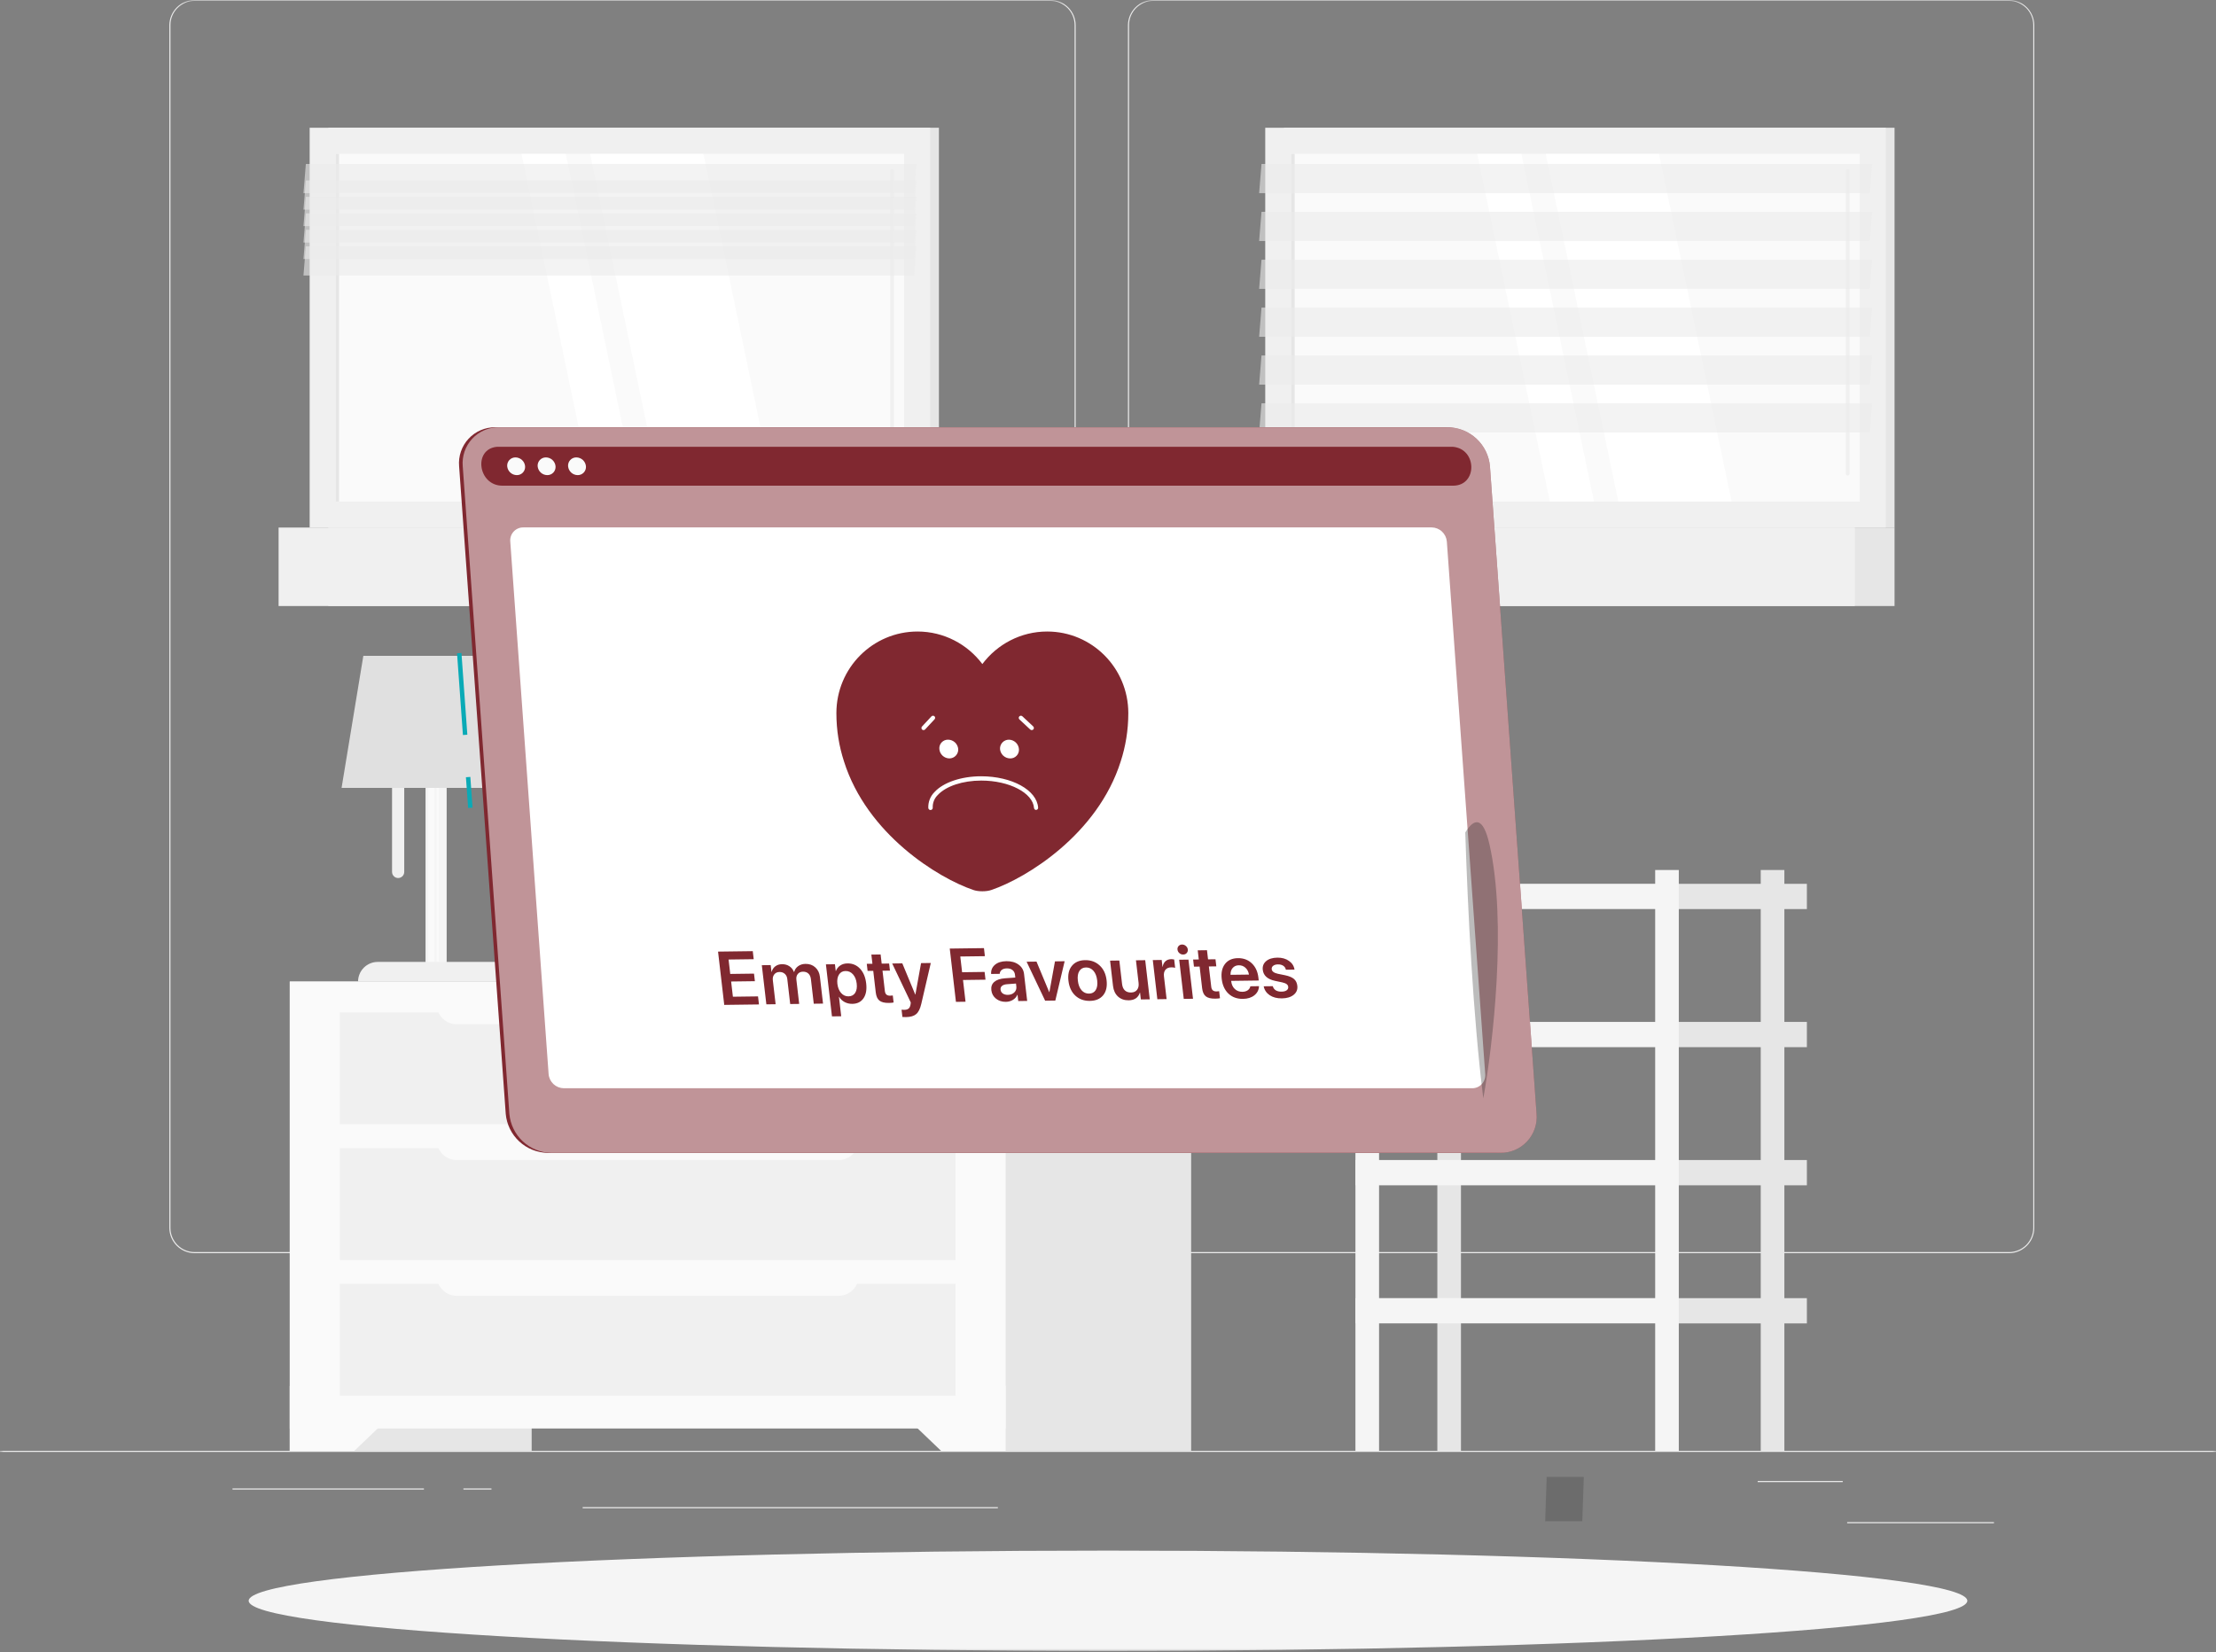 <svg width="291" height="217" viewBox="0 0 291 217" fill="none" xmlns="http://www.w3.org/2000/svg">
<rect x="0" y="0" width="291" height="217" fill="#808080" stroke="none"/>
<g clip-path="url(#clip0_178_145)">
<mask id="mask0_178_145" style="mask-type:luminance" maskUnits="userSpaceOnUse" x="0" y="0" width="291" height="217">
<path d="M291 0H0V217H291V0Z" fill="white"/>
</mask>
<g mask="url(#mask0_178_145)">
<path d="M291 190.547H0V190.692H291V190.547Z" fill="#EBEBEB"/>
<path d="M261.842 199.911H242.566V200.057H261.842V199.911Z" fill="#EBEBEB"/>
<path d="M241.984 194.51H230.815V194.656H241.984V194.51Z" fill="#EBEBEB"/>
<path d="M55.668 195.488H30.532V195.634H55.668V195.488Z" fill="#EBEBEB"/>
<path d="M64.538 195.488H60.854V195.634H64.538V195.488Z" fill="#EBEBEB"/>
<path d="M131.037 197.944H76.516V198.09H131.037V197.944Z" fill="#EBEBEB"/>
<path d="M137.934 164.59H25.556C24.675 164.588 23.831 164.237 23.21 163.614C22.588 162.991 22.238 162.147 22.238 161.266V3.294C22.246 2.419 22.599 1.582 23.22 0.965C23.841 0.348 24.68 0.001 25.556 0H137.934C138.815 0 139.661 0.35 140.284 0.973C140.907 1.597 141.257 2.442 141.257 3.323V161.266C141.257 162.148 140.907 162.993 140.284 163.616C139.661 164.239 138.815 164.59 137.934 164.59ZM25.556 0.116C24.714 0.118 23.907 0.453 23.312 1.049C22.718 1.645 22.384 2.452 22.384 3.294V161.266C22.384 162.108 22.718 162.916 23.312 163.511C23.907 164.107 24.714 164.443 25.556 164.444H137.934C138.776 164.443 139.584 164.107 140.179 163.512C140.775 162.916 141.11 162.109 141.112 161.266V3.294C141.11 2.452 140.775 1.644 140.179 1.049C139.584 0.453 138.776 0.118 137.934 0.116H25.556Z" fill="#EBEBEB"/>
<path d="M263.826 164.59H151.442C150.561 164.588 149.717 164.237 149.094 163.615C148.471 162.992 148.12 162.147 148.119 161.266V3.294C148.128 2.418 148.482 1.581 149.104 0.965C149.726 0.348 150.566 0.001 151.442 0H263.826C264.701 0.003 265.539 0.351 266.158 0.967C266.778 1.584 267.13 2.42 267.138 3.294V161.266C267.138 162.146 266.789 162.989 266.169 163.612C265.548 164.235 264.706 164.587 263.826 164.59ZM151.442 0.116C150.6 0.118 149.792 0.453 149.197 1.049C148.601 1.644 148.266 2.452 148.264 3.294V161.266C148.266 162.109 148.601 162.916 149.197 163.512C149.792 164.107 150.6 164.443 151.442 164.444H263.826C264.669 164.443 265.476 164.107 266.072 163.512C266.667 162.916 267.002 162.109 267.004 161.266V3.294C267.002 2.452 266.667 1.644 266.072 1.049C265.476 0.453 264.669 0.118 263.826 0.116H151.442Z" fill="#EBEBEB"/>
<path d="M168.6 69.293H248.788V16.779H168.6V69.293Z" fill="#E6E6E6"/>
<path d="M166.149 69.293H247.641V16.779H166.149V69.293Z" fill="#F0F0F0"/>
<path d="M168.6 79.594H248.788V69.287H168.6V79.594Z" fill="#E6E6E6"/>
<path d="M162.081 79.594H243.573V69.287H162.081V79.594Z" fill="#F0F0F0"/>
<path d="M244.219 65.871V20.207H169.577V65.871H244.219Z" fill="#FAFAFA"/>
<path d="M227.387 65.865L217.854 20.207H202.978L212.511 65.865H227.387Z" fill="white"/>
<path d="M242.636 62.46C242.668 62.46 242.701 62.454 242.731 62.441C242.761 62.428 242.788 62.41 242.811 62.386C242.834 62.363 242.851 62.336 242.863 62.305C242.875 62.275 242.881 62.242 242.88 62.21V22.436C242.88 22.371 242.855 22.309 242.809 22.263C242.763 22.217 242.701 22.192 242.636 22.192C242.604 22.191 242.571 22.197 242.541 22.209C242.511 22.221 242.484 22.238 242.461 22.261C242.438 22.284 242.42 22.311 242.408 22.341C242.396 22.372 242.391 22.404 242.391 22.436V62.21C242.391 62.242 242.396 62.275 242.408 62.305C242.42 62.336 242.438 62.363 242.461 62.386C242.484 62.41 242.511 62.428 242.541 62.441C242.571 62.454 242.603 62.46 242.636 62.46Z" fill="#F0F0F0"/>
<path d="M209.316 65.865L199.783 20.207H193.98L203.519 65.865H209.316Z" fill="white"/>
<path d="M170.014 65.871V20.207H169.577V65.871H170.014Z" fill="#E6E6E6"/>
<path opacity="0.6" d="M165.346 25.369H245.534L245.848 21.534H165.66L165.346 25.369Z" fill="#EBEBEB"/>
<path opacity="0.6" d="M165.346 31.655H245.534L245.848 27.82H165.66L165.346 31.655Z" fill="#EBEBEB"/>
<path opacity="0.6" d="M165.346 37.941H245.534L245.848 34.111H165.66L165.346 37.941Z" fill="#EBEBEB"/>
<path opacity="0.6" d="M165.346 44.232H245.534L245.848 40.397H165.66L165.346 44.232Z" fill="#EBEBEB"/>
<path opacity="0.6" d="M165.346 50.517H245.534L245.848 46.682H165.66L165.346 50.517Z" fill="#EBEBEB"/>
<path opacity="0.6" d="M165.346 56.803H245.534L245.848 52.968H165.66L165.346 56.803Z" fill="#EBEBEB"/>
<path d="M237.275 152.356H220.461V155.673H237.275V152.356Z" fill="#E6E6E6"/>
<path d="M188.749 190.547H191.851V114.264H188.749V190.547Z" fill="#E6E6E6"/>
<path d="M177.993 155.673H220.456V152.356H177.993V155.673Z" fill="#F5F5F5"/>
<path d="M237.275 170.497H220.461V173.814H237.275V170.497Z" fill="#E6E6E6"/>
<path d="M177.993 173.808H220.456V170.491H177.993V173.808Z" fill="#F5F5F5"/>
<path d="M237.275 116.08H220.461V119.397H237.275V116.08Z" fill="#E6E6E6"/>
<path d="M177.993 119.391H220.456V116.074H177.993V119.391Z" fill="#F5F5F5"/>
<path d="M237.275 134.215H220.461V137.532H237.275V134.215Z" fill="#E6E6E6"/>
<path d="M177.993 137.532H220.456V134.215H177.993V137.532Z" fill="#F5F5F5"/>
<path d="M231.217 190.547H234.319V114.264H231.217V190.547Z" fill="#E6E6E6"/>
<path d="M217.354 190.547H220.456V114.264H217.354V190.547Z" fill="#F5F5F5"/>
<path d="M177.993 190.547H181.095V114.264H177.993V190.547Z" fill="#F5F5F5"/>
<path d="M38.051 190.541H69.817V128.913H38.051V190.541Z" fill="#E6E6E6"/>
<path d="M46.531 190.547H38.045V182.038H55.424L46.531 190.547Z" fill="#FAFAFA"/>
<path d="M124.653 190.541H156.418V128.913H124.653V190.541Z" fill="#E6E6E6"/>
<path d="M38.051 187.614H132.062V128.913H38.051V187.614Z" fill="#FAFAFA"/>
<path d="M123.576 190.547H132.056V182.038H114.683L123.576 190.547Z" fill="#FAFAFA"/>
<path d="M44.628 165.48H125.479V150.79H44.628V165.48Z" fill="#F0F0F0"/>
<path d="M44.628 183.307H125.479V168.617H44.628V183.307Z" fill="#F0F0F0"/>
<path d="M110.114 152.362H59.998C59.291 152.362 58.614 152.081 58.114 151.581C57.614 151.081 57.333 150.403 57.333 149.696V149.516H112.774V149.696C112.774 150.402 112.494 151.079 111.996 151.579C111.497 152.079 110.82 152.36 110.114 152.362Z" fill="#FAFAFA"/>
<path d="M44.628 147.648H125.479V132.958H44.628V147.648Z" fill="#F0F0F0"/>
<path d="M110.114 134.529H59.998C59.291 134.529 58.614 134.248 58.114 133.749C57.614 133.249 57.333 132.571 57.333 131.864V131.683H112.774V131.864C112.774 132.57 112.494 133.247 111.996 133.747C111.497 134.246 110.82 134.528 110.114 134.529Z" fill="#FAFAFA"/>
<path d="M110.114 170.188H59.998C59.291 170.188 58.614 169.908 58.114 169.408C57.614 168.908 57.333 168.23 57.333 167.523V167.343H112.774V167.523C112.774 168.229 112.494 168.906 111.996 169.406C111.497 169.905 110.82 170.187 110.114 170.188Z" fill="#FAFAFA"/>
<path d="M43.109 69.293H123.297V16.779H43.109V69.293Z" fill="#E6E6E6"/>
<path d="M40.664 69.293H122.156V16.779H40.664V69.293Z" fill="#F0F0F0"/>
<path d="M43.109 79.594H123.297V69.287H43.109V79.594Z" fill="#E6E6E6"/>
<path d="M36.584 79.594H118.076V69.287H36.584V79.594Z" fill="#F0F0F0"/>
<path d="M118.728 65.871V20.207H44.086V65.871H118.728Z" fill="#FAFAFA"/>
<path d="M101.897 65.865L92.364 20.207H77.487L87.021 65.865H101.897Z" fill="white"/>
<path d="M117.139 62.46C117.172 62.46 117.204 62.454 117.234 62.441C117.264 62.428 117.291 62.41 117.314 62.386C117.337 62.363 117.355 62.336 117.367 62.305C117.379 62.275 117.384 62.242 117.384 62.21V22.436C117.385 22.404 117.379 22.372 117.367 22.341C117.355 22.311 117.337 22.284 117.314 22.261C117.291 22.238 117.264 22.221 117.234 22.209C117.204 22.197 117.172 22.191 117.139 22.192C117.074 22.192 117.012 22.217 116.966 22.263C116.921 22.309 116.895 22.371 116.895 22.436V62.21C116.894 62.242 116.9 62.275 116.912 62.305C116.924 62.336 116.942 62.363 116.964 62.386C116.987 62.41 117.014 62.428 117.044 62.441C117.074 62.454 117.107 62.46 117.139 62.46Z" fill="#F0F0F0"/>
<path d="M83.825 65.865L74.292 20.207H68.49L78.023 65.865H83.825Z" fill="white"/>
<path d="M44.523 65.871V20.207H44.086V65.871H44.523Z" fill="#E6E6E6"/>
<path opacity="0.6" d="M39.85 25.369H120.038L120.352 21.534H40.164L39.85 25.369Z" fill="#EBEBEB"/>
<path opacity="0.6" d="M39.85 27.529H120.038L120.352 23.699H40.164L39.85 27.529Z" fill="#EBEBEB"/>
<path opacity="0.6" d="M39.85 29.694H120.038L120.352 25.858H40.164L39.85 29.694Z" fill="#EBEBEB"/>
<path opacity="0.6" d="M39.85 31.853H120.038L120.352 28.023H40.164L39.85 31.853Z" fill="#EBEBEB"/>
<path opacity="0.6" d="M39.85 34.018H120.038L120.352 30.183H40.164L39.85 34.018Z" fill="#EBEBEB"/>
<path opacity="0.6" d="M39.85 36.183H120.038L120.352 32.348H40.164L39.85 36.183Z" fill="#EBEBEB"/>
<path d="M55.883 127.033H58.654V96.135H55.883V127.033Z" fill="#F5F5F5"/>
<path d="M56.233 127.01H57.019V96.111H56.233V127.01Z" fill="#FAFAFA"/>
<path d="M57.344 127.01H57.653V96.111H57.344V127.01Z" fill="#FAFAFA"/>
<path d="M67.529 128.919H47.02C47.02 128.233 47.292 127.576 47.777 127.092C48.261 126.607 48.919 126.335 49.604 126.335H64.94C65.625 126.335 66.282 126.607 66.767 127.092C67.251 127.576 67.524 128.233 67.524 128.919H67.529Z" fill="#F0F0F0"/>
<path d="M52.287 115.318C52.498 115.316 52.7 115.232 52.849 115.082C52.998 114.933 53.083 114.731 53.084 114.52V94.284C53.084 94.073 53 93.87 52.851 93.72C52.701 93.571 52.498 93.487 52.287 93.487C52.182 93.486 52.077 93.506 51.98 93.546C51.883 93.586 51.794 93.644 51.719 93.718C51.645 93.792 51.585 93.881 51.545 93.978C51.505 94.075 51.484 94.179 51.484 94.284V114.543C51.491 114.751 51.579 114.948 51.729 115.093C51.879 115.237 52.079 115.318 52.287 115.318Z" fill="#F0F0F0"/>
<path d="M44.855 103.48H69.677L66.819 86.136H47.712L44.855 103.48Z" fill="#E0E0E0"/>
<path d="M145.5 216.83C207.822 216.83 258.344 213.88 258.344 210.242C258.344 206.603 207.822 203.653 145.5 203.653C83.178 203.653 32.656 206.603 32.656 210.242C32.656 213.88 83.178 216.83 145.5 216.83Z" fill="#F5F5F5"/>
<path d="M60.597 85.763L60.016 85.805L60.789 96.538L61.37 96.496L60.597 85.763Z" fill="#0AAAB6"/>
<path d="M61.764 102.037L61.184 102.079L61.475 106.119L62.055 106.078L61.764 102.037Z" fill="#0AAAB6"/>
<path d="M196.547 151.413H71.906C70.519 151.388 69.189 150.851 68.175 149.904C67.16 148.957 66.532 147.668 66.412 146.286L60.289 61.238C60.232 60.582 60.313 59.922 60.527 59.299C60.741 58.676 61.083 58.105 61.531 57.623C61.979 57.14 62.523 56.757 63.128 56.498C63.733 56.238 64.386 56.108 65.044 56.117H189.685C191.072 56.141 192.4 56.678 193.414 57.624C194.429 58.569 195.057 59.857 195.179 61.238L201.302 146.286C201.359 146.942 201.278 147.603 201.064 148.226C200.85 148.849 200.508 149.42 200.06 149.903C199.613 150.386 199.069 150.77 198.464 151.03C197.858 151.29 197.206 151.421 196.547 151.413Z" fill="#802830"/>
<path d="M197.024 151.413H72.383C70.996 151.388 69.667 150.851 68.652 149.904C67.638 148.957 67.01 147.668 66.889 146.286L60.766 61.238C60.709 60.582 60.791 59.922 61.004 59.299C61.218 58.676 61.56 58.105 62.008 57.623C62.456 57.14 63 56.757 63.605 56.498C64.21 56.238 64.863 56.108 65.521 56.117H190.163C191.549 56.141 192.877 56.678 193.892 57.624C194.906 58.569 195.535 59.857 195.657 61.238L201.779 146.286C201.837 146.942 201.757 147.603 201.543 148.227C201.33 148.85 200.988 149.422 200.54 149.905C200.092 150.388 199.547 150.772 198.942 151.032C198.336 151.292 197.683 151.421 197.024 151.413Z" fill="#802830"/>
<path opacity="0.5" d="M197.024 151.413H72.383C70.996 151.388 69.667 150.851 68.652 149.904C67.638 148.957 67.01 147.668 66.889 146.286L60.766 61.238C60.709 60.582 60.791 59.922 61.004 59.299C61.218 58.676 61.56 58.105 62.008 57.623C62.456 57.14 63 56.757 63.605 56.498C64.21 56.238 64.863 56.108 65.521 56.117H190.163C191.549 56.141 192.877 56.678 193.892 57.624C194.906 58.569 195.535 59.857 195.657 61.238L201.779 146.286C201.837 146.942 201.757 147.603 201.543 148.227C201.33 148.85 200.988 149.422 200.54 149.905C200.092 150.388 199.547 150.772 198.942 151.032C198.336 151.292 197.683 151.421 197.024 151.413Z" fill="white"/>
<path d="M190.349 58.678H65.708H65.288C62.105 58.94 62.757 63.788 65.969 63.788H190.82C194.039 63.788 193.992 58.94 190.768 58.678H190.349Z" fill="#802830"/>
<path d="M68.955 61.238C68.967 61.388 68.948 61.539 68.898 61.681C68.848 61.824 68.769 61.954 68.666 62.063C68.563 62.173 68.438 62.26 68.299 62.318C68.161 62.377 68.011 62.405 67.861 62.402C67.544 62.398 67.241 62.276 67.009 62.062C66.777 61.847 66.632 61.553 66.604 61.238C66.591 61.089 66.611 60.938 66.66 60.797C66.709 60.655 66.788 60.525 66.89 60.416C66.993 60.306 67.117 60.219 67.255 60.16C67.393 60.102 67.542 60.072 67.692 60.074C68.009 60.077 68.314 60.198 68.548 60.413C68.781 60.628 68.926 60.922 68.955 61.238Z" fill="#FAFAFA"/>
<path d="M72.954 61.238C72.966 61.388 72.946 61.539 72.897 61.681C72.847 61.824 72.768 61.954 72.665 62.063C72.562 62.173 72.437 62.26 72.298 62.318C72.159 62.377 72.01 62.405 71.859 62.402C71.543 62.398 71.24 62.276 71.007 62.062C70.775 61.847 70.631 61.553 70.602 61.238C70.59 61.089 70.609 60.938 70.659 60.797C70.708 60.655 70.786 60.525 70.889 60.416C70.991 60.306 71.116 60.219 71.254 60.16C71.392 60.102 71.54 60.072 71.691 60.074C72.008 60.077 72.313 60.198 72.546 60.413C72.779 60.628 72.925 60.922 72.954 61.238Z" fill="#FAFAFA"/>
<path d="M76.946 61.238C76.958 61.388 76.939 61.538 76.89 61.68C76.84 61.822 76.762 61.952 76.659 62.061C76.557 62.171 76.433 62.258 76.294 62.316C76.156 62.375 76.008 62.405 75.858 62.402C75.541 62.399 75.237 62.278 75.004 62.063C74.772 61.848 74.628 61.554 74.6 61.238C74.587 61.089 74.606 60.938 74.655 60.796C74.704 60.654 74.782 60.523 74.885 60.414C74.988 60.304 75.112 60.217 75.251 60.158C75.389 60.1 75.539 60.071 75.689 60.074C76.005 60.079 76.309 60.2 76.541 60.415C76.773 60.63 76.917 60.923 76.946 61.238Z" fill="#FAFAFA"/>
<path d="M193.255 142.927H74.032C73.528 142.919 73.046 142.724 72.678 142.38C72.31 142.035 72.083 141.567 72.042 141.065L67.007 71.126C66.985 70.886 67.014 70.644 67.092 70.416C67.17 70.188 67.296 69.979 67.462 69.804C67.627 69.628 67.827 69.49 68.05 69.398C68.273 69.305 68.512 69.262 68.753 69.269H188.005C188.508 69.276 188.991 69.47 189.359 69.814C189.727 70.157 189.954 70.625 189.996 71.126L195.036 141.065C195.058 141.308 195.027 141.553 194.946 141.783C194.866 142.014 194.737 142.224 194.568 142.401C194.399 142.577 194.195 142.715 193.968 142.806C193.742 142.897 193.499 142.938 193.255 142.927Z" fill="white"/>
<g opacity="0.2">
<path d="M207.983 193.975H203.106L202.908 199.795H207.785L207.983 193.975Z" fill="#202020"/>
</g>
<path opacity="0.3" d="M195.587 110.871C197.915 121.085 196.058 137.172 194.784 144.255C193.433 133.499 192.752 119.56 192.415 109.335C193.62 107.391 194.76 107.263 195.587 110.871Z" fill="#202020"/>
<path d="M137.51 82.942C134.041 82.942 130.936 84.628 129 87.216C127.064 84.628 123.959 82.942 120.49 82.942C114.606 82.942 109.833 87.733 109.833 93.656C109.833 95.937 110.197 98.045 110.83 100C113.858 109.583 123.192 115.314 127.812 116.886C128.463 117.116 129.537 117.116 130.188 116.886C134.807 115.314 144.142 109.583 147.17 100C147.802 98.045 148.167 95.937 148.167 93.656C148.167 87.733 143.394 82.942 137.51 82.942Z" fill="#802830"/>
<path d="M99.543 130.863L99.666 131.921L95.106 131.98L94.292 124.981L98.852 124.922L98.975 125.979L95.675 126.022L95.894 127.914L99.014 127.873L99.13 128.867L96.01 128.908L96.242 130.906L99.543 130.863ZM100.637 131.908L100.04 126.767L101.206 126.751L101.31 127.644L101.335 127.643C101.413 127.338 101.572 127.095 101.812 126.913C102.052 126.732 102.346 126.639 102.694 126.635C103.059 126.63 103.377 126.716 103.648 126.894C103.923 127.069 104.127 127.32 104.259 127.649H104.289C104.376 127.33 104.551 127.077 104.816 126.889C105.084 126.697 105.405 126.599 105.78 126.594C106.291 126.588 106.718 126.739 107.06 127.049C107.406 127.358 107.608 127.77 107.668 128.284L108.078 131.81L106.862 131.826L106.487 128.596C106.45 128.279 106.34 128.036 106.158 127.867C105.978 127.698 105.74 127.615 105.444 127.619C105.151 127.623 104.925 127.723 104.765 127.919C104.605 128.116 104.543 128.367 104.579 128.675L104.948 131.851L103.767 131.867L103.384 128.574C103.351 128.289 103.242 128.065 103.057 127.903C102.874 127.737 102.642 127.656 102.358 127.659C102.065 127.663 101.838 127.768 101.676 127.974C101.514 128.177 101.451 128.434 101.487 128.744L101.853 131.892L100.637 131.908ZM111.288 126.532C111.946 126.523 112.496 126.754 112.938 127.224C113.381 127.695 113.65 128.34 113.745 129.162C113.841 129.98 113.724 130.629 113.395 131.109C113.066 131.59 112.576 131.834 111.925 131.843C111.554 131.847 111.217 131.769 110.915 131.608C110.612 131.444 110.372 131.217 110.195 130.928H110.171L110.467 133.474L109.251 133.49L108.457 126.656L109.643 126.641L109.746 127.529L109.771 127.528C109.885 127.222 110.074 126.982 110.337 126.807C110.6 126.628 110.917 126.537 111.288 126.532ZM111.419 130.858C111.813 130.853 112.107 130.7 112.3 130.4C112.493 130.096 112.56 129.689 112.5 129.178C112.441 128.67 112.279 128.268 112.013 127.97C111.75 127.672 111.423 127.526 111.033 127.531C110.655 127.536 110.369 127.692 110.173 127.999C109.977 128.306 109.907 128.71 109.962 129.211C110.023 129.716 110.188 130.118 110.454 130.419C110.72 130.717 111.042 130.863 111.419 130.858ZM114.425 125.374L115.641 125.358L115.78 126.561L116.757 126.548L116.865 127.479L115.889 127.492L116.199 130.164C116.224 130.374 116.292 130.529 116.405 130.628C116.517 130.727 116.681 130.775 116.896 130.772C117.039 130.77 117.154 130.761 117.24 130.743L117.347 131.665C117.204 131.699 116.996 131.718 116.723 131.722C116.163 131.729 115.75 131.627 115.484 131.417C115.222 131.207 115.062 130.851 115.003 130.35L114.673 127.508L113.931 127.517L113.823 126.586L114.565 126.577L114.425 125.374ZM118.983 133.582C118.719 133.585 118.559 133.581 118.502 133.568L118.391 132.613C118.448 132.625 118.566 132.63 118.745 132.628C118.995 132.624 119.185 132.57 119.313 132.465C119.441 132.36 119.525 132.188 119.566 131.951C119.565 131.948 119.571 131.901 119.584 131.81C119.599 131.72 119.605 131.671 119.601 131.664L117.162 126.543L118.49 126.525L120.189 130.622H120.208L120.951 126.493L122.23 126.476L120.981 131.846C120.834 132.485 120.612 132.932 120.316 133.185C120.019 133.442 119.575 133.574 118.983 133.582ZM126.792 131.565L125.532 131.582L124.719 124.583L129.211 124.524L129.334 125.582L126.102 125.624L126.342 127.69L129.296 127.651L129.414 128.67L126.46 128.709L126.792 131.565ZM132.35 130.662C132.698 130.657 132.979 130.552 133.193 130.345C133.41 130.135 133.5 129.876 133.465 129.569L133.419 129.176L132.231 129.265C131.94 129.288 131.721 129.364 131.573 129.492C131.428 129.617 131.367 129.781 131.391 129.985C131.415 130.195 131.514 130.362 131.689 130.486C131.866 130.607 132.086 130.666 132.35 130.662ZM132.089 131.579C131.585 131.585 131.153 131.447 130.794 131.163C130.439 130.88 130.234 130.508 130.181 130.049C130.128 129.593 130.255 129.231 130.563 128.961C130.874 128.691 131.343 128.533 131.969 128.486L133.328 128.39L133.285 128.022C133.254 127.754 133.143 127.546 132.953 127.4C132.767 127.253 132.522 127.182 132.219 127.186C131.936 127.189 131.712 127.256 131.548 127.384C131.384 127.512 131.295 127.685 131.281 127.902L130.153 127.917C130.122 127.429 130.286 127.03 130.645 126.721C131.006 126.408 131.51 126.248 132.158 126.239C132.799 126.231 133.33 126.379 133.75 126.685C134.174 126.99 134.415 127.402 134.476 127.919L134.887 131.459L133.715 131.475L133.62 130.655H133.596C133.481 130.932 133.285 131.155 133.008 131.324C132.731 131.489 132.425 131.574 132.089 131.579ZM139.807 126.246L138.583 131.411L137.245 131.429L134.812 126.311L136.111 126.294L137.779 130.3L137.804 130.299L138.537 126.263L139.807 126.246ZM144.864 130.717C144.467 131.198 143.886 131.444 143.121 131.454C142.356 131.464 141.72 131.234 141.212 130.765C140.704 130.292 140.402 129.642 140.306 128.814C140.21 127.99 140.362 127.335 140.762 126.85C141.162 126.363 141.741 126.114 142.499 126.104C143.261 126.094 143.896 126.327 144.404 126.803C144.916 127.275 145.219 127.924 145.315 128.748C145.411 129.576 145.261 130.232 144.864 130.717ZM142.03 130.059C142.293 130.357 142.619 130.503 143.01 130.498C143.4 130.493 143.692 130.339 143.885 130.035C144.078 129.731 144.143 129.308 144.08 128.765C144.017 128.225 143.854 127.806 143.591 127.508C143.328 127.207 143.001 127.059 142.611 127.064C142.223 127.069 141.932 127.225 141.736 127.532C141.543 127.836 141.478 128.258 141.541 128.798C141.604 129.341 141.767 129.762 142.03 130.059ZM150.387 126.108L150.984 131.249L149.813 131.264L149.709 130.372H149.685C149.474 131.032 148.985 131.367 148.217 131.377C147.654 131.385 147.187 131.221 146.815 130.886C146.447 130.547 146.228 130.082 146.159 129.49L145.773 126.168L146.989 126.152L147.347 129.232C147.39 129.601 147.51 129.881 147.708 130.072C147.91 130.264 148.182 130.358 148.523 130.353C148.872 130.349 149.135 130.232 149.314 130.003C149.493 129.774 149.56 129.472 149.517 129.097L149.171 126.123L150.387 126.108ZM151.98 131.236L151.383 126.095L152.55 126.079L152.654 126.977L152.678 126.976C152.73 126.661 152.853 126.417 153.048 126.243C153.246 126.069 153.498 125.979 153.804 125.975C153.912 125.974 154.04 125.989 154.191 126.019L154.317 127.11C154.192 127.067 154.025 127.046 153.816 127.049C153.471 127.053 153.213 127.16 153.042 127.37C152.871 127.579 152.806 127.865 152.848 128.227L153.196 131.22L151.98 131.236ZM155.447 131.19L154.849 126.049L156.065 126.033L156.663 131.174L155.447 131.19ZM155.833 125.172C155.717 125.299 155.565 125.365 155.376 125.367C155.188 125.37 155.021 125.309 154.876 125.184C154.731 125.057 154.648 124.902 154.627 124.721C154.605 124.537 154.652 124.381 154.768 124.253C154.883 124.122 155.035 124.055 155.224 124.053C155.412 124.05 155.579 124.113 155.725 124.24C155.873 124.365 155.958 124.519 155.979 124.703C156 124.884 155.951 125.041 155.833 125.172ZM157.283 124.813L158.498 124.797L158.638 126L159.615 125.987L159.723 126.918L158.746 126.931L159.057 129.603C159.081 129.813 159.15 129.968 159.262 130.067C159.375 130.166 159.539 130.214 159.753 130.211C159.897 130.209 160.011 130.2 160.097 130.182L160.204 131.104C160.062 131.138 159.854 131.157 159.58 131.161C159.02 131.168 158.608 131.066 158.342 130.856C158.08 130.646 157.919 130.29 157.861 129.789L157.531 126.947L156.788 126.956L156.68 126.025L157.422 126.015L157.283 124.813ZM162.675 126.777C162.336 126.782 162.066 126.902 161.866 127.138C161.668 127.37 161.577 127.668 161.593 128.03L164.01 127.999C163.954 127.633 163.804 127.337 163.559 127.111C163.314 126.884 163.02 126.773 162.675 126.777ZM164.193 129.536L165.331 129.521C165.309 130.01 165.107 130.41 164.722 130.719C164.337 131.025 163.84 131.182 163.232 131.19C162.457 131.201 161.821 130.973 161.323 130.506C160.825 130.037 160.529 129.391 160.433 128.57C160.338 127.755 160.482 127.099 160.865 126.602C161.25 126.105 161.816 125.851 162.561 125.841C163.293 125.832 163.902 126.059 164.386 126.522C164.869 126.982 165.157 127.603 165.248 128.386L165.293 128.778L161.676 128.826L161.684 128.899C161.732 129.312 161.888 129.644 162.152 129.893C162.419 130.142 162.751 130.264 163.148 130.259C163.428 130.255 163.661 130.189 163.848 130.06C164.038 129.928 164.153 129.753 164.193 129.536ZM165.825 127.382C165.771 126.91 165.918 126.526 166.269 126.23C166.619 125.934 167.108 125.782 167.736 125.774C168.342 125.766 168.85 125.908 169.263 126.201C169.678 126.49 169.921 126.872 169.992 127.347L168.86 127.362C168.814 127.139 168.7 126.966 168.516 126.842C168.332 126.718 168.098 126.658 167.815 126.661C167.548 126.665 167.34 126.726 167.191 126.845C167.041 126.96 166.977 127.111 166.999 127.299C167.032 127.583 167.303 127.782 167.812 127.895L168.758 128.087C169.29 128.2 169.679 128.363 169.925 128.577C170.172 128.791 170.317 129.088 170.361 129.47C170.418 129.955 170.258 130.35 169.883 130.656C169.508 130.959 168.993 131.115 168.339 131.124C167.694 131.132 167.158 130.993 166.73 130.707C166.306 130.418 166.043 130.028 165.944 129.537L167.14 129.522C167.203 129.757 167.332 129.937 167.526 130.061C167.722 130.184 167.974 130.244 168.28 130.24C168.576 130.236 168.802 130.178 168.959 130.066C169.118 129.951 169.187 129.798 169.165 129.607C169.147 129.458 169.08 129.341 168.962 129.255C168.848 129.166 168.661 129.091 168.403 129.029L167.435 128.823C166.449 128.613 165.913 128.132 165.825 127.382Z" fill="#802830"/>
<path d="M125.832 98.381C125.841 98.539 125.817 98.697 125.762 98.846C125.708 98.994 125.623 99.13 125.514 99.245C125.406 99.36 125.274 99.452 125.129 99.514C124.983 99.577 124.826 99.609 124.668 99.609C124.336 99.603 124.017 99.474 123.775 99.247C123.532 99.02 123.381 98.712 123.353 98.381C123.338 98.221 123.357 98.06 123.409 97.908C123.461 97.756 123.545 97.617 123.655 97.5C123.766 97.384 123.899 97.292 124.048 97.231C124.196 97.17 124.356 97.141 124.517 97.147C124.849 97.154 125.168 97.284 125.41 97.512C125.653 97.74 125.803 98.049 125.832 98.381Z" fill="white"/>
<path d="M133.805 98.381C133.819 98.54 133.799 98.701 133.747 98.852C133.694 99.003 133.61 99.141 133.5 99.257C133.39 99.373 133.256 99.465 133.108 99.525C132.96 99.586 132.801 99.614 132.641 99.609C132.308 99.603 131.989 99.474 131.745 99.248C131.502 99.021 131.35 98.712 131.32 98.381C131.31 98.222 131.333 98.063 131.388 97.914C131.442 97.764 131.526 97.628 131.635 97.512C131.744 97.397 131.876 97.305 132.022 97.242C132.168 97.179 132.325 97.147 132.484 97.147C132.818 97.152 133.139 97.281 133.383 97.509C133.627 97.737 133.778 98.048 133.805 98.381Z" fill="white"/>
<path d="M136.063 106.378C135.993 106.376 135.925 106.349 135.873 106.3C135.822 106.252 135.79 106.186 135.784 106.116C135.639 104.131 132.531 102.519 128.858 102.519C126.42 102.519 124.231 103.246 123.149 104.41C122.927 104.625 122.752 104.884 122.638 105.171C122.524 105.458 122.472 105.766 122.485 106.075C122.488 106.113 122.483 106.151 122.471 106.188C122.459 106.224 122.44 106.258 122.415 106.287C122.364 106.345 122.292 106.381 122.215 106.386C122.138 106.392 122.061 106.366 122.003 106.315C121.945 106.265 121.909 106.193 121.903 106.116C121.886 105.73 121.95 105.345 122.09 104.985C122.23 104.625 122.444 104.298 122.718 104.026C123.882 102.752 126.251 101.954 128.841 101.954C132.874 101.954 136.162 103.764 136.325 106.075C136.328 106.112 136.323 106.148 136.311 106.183C136.299 106.218 136.28 106.25 136.256 106.278C136.232 106.305 136.202 106.328 136.169 106.344C136.136 106.36 136.1 106.37 136.063 106.372V106.378Z" fill="white"/>
<path d="M121.275 95.89C121.204 95.888 121.136 95.862 121.083 95.814C121.03 95.761 121 95.689 121 95.613C121 95.538 121.03 95.466 121.083 95.413L122.322 94.08C122.375 94.029 122.446 94 122.52 94C122.594 94 122.665 94.029 122.718 94.08C122.744 94.106 122.765 94.137 122.779 94.171C122.793 94.204 122.8 94.241 122.8 94.278C122.8 94.314 122.793 94.351 122.779 94.385C122.765 94.419 122.744 94.45 122.718 94.476L121.478 95.808C121.452 95.835 121.42 95.856 121.385 95.87C121.35 95.884 121.312 95.891 121.275 95.89Z" fill="white"/>
<path d="M135.481 95.89C135.411 95.886 135.343 95.86 135.289 95.814L133.863 94.481C133.837 94.455 133.815 94.424 133.8 94.39C133.786 94.355 133.778 94.318 133.778 94.281C133.778 94.243 133.786 94.206 133.8 94.172C133.815 94.137 133.837 94.106 133.863 94.08C133.917 94.029 133.988 94 134.061 94C134.135 94 134.206 94.029 134.259 94.08L135.685 95.413C135.711 95.439 135.732 95.469 135.746 95.503C135.76 95.537 135.767 95.574 135.767 95.611C135.767 95.647 135.76 95.684 135.746 95.718C135.732 95.752 135.711 95.782 135.685 95.808C135.63 95.86 135.557 95.889 135.481 95.89Z" fill="white"/>
</g>
</g>
<defs>
<clipPath id="clip0_178_145">
<rect width="291" height="217" fill="white"/>
</clipPath>
</defs>
</svg>
